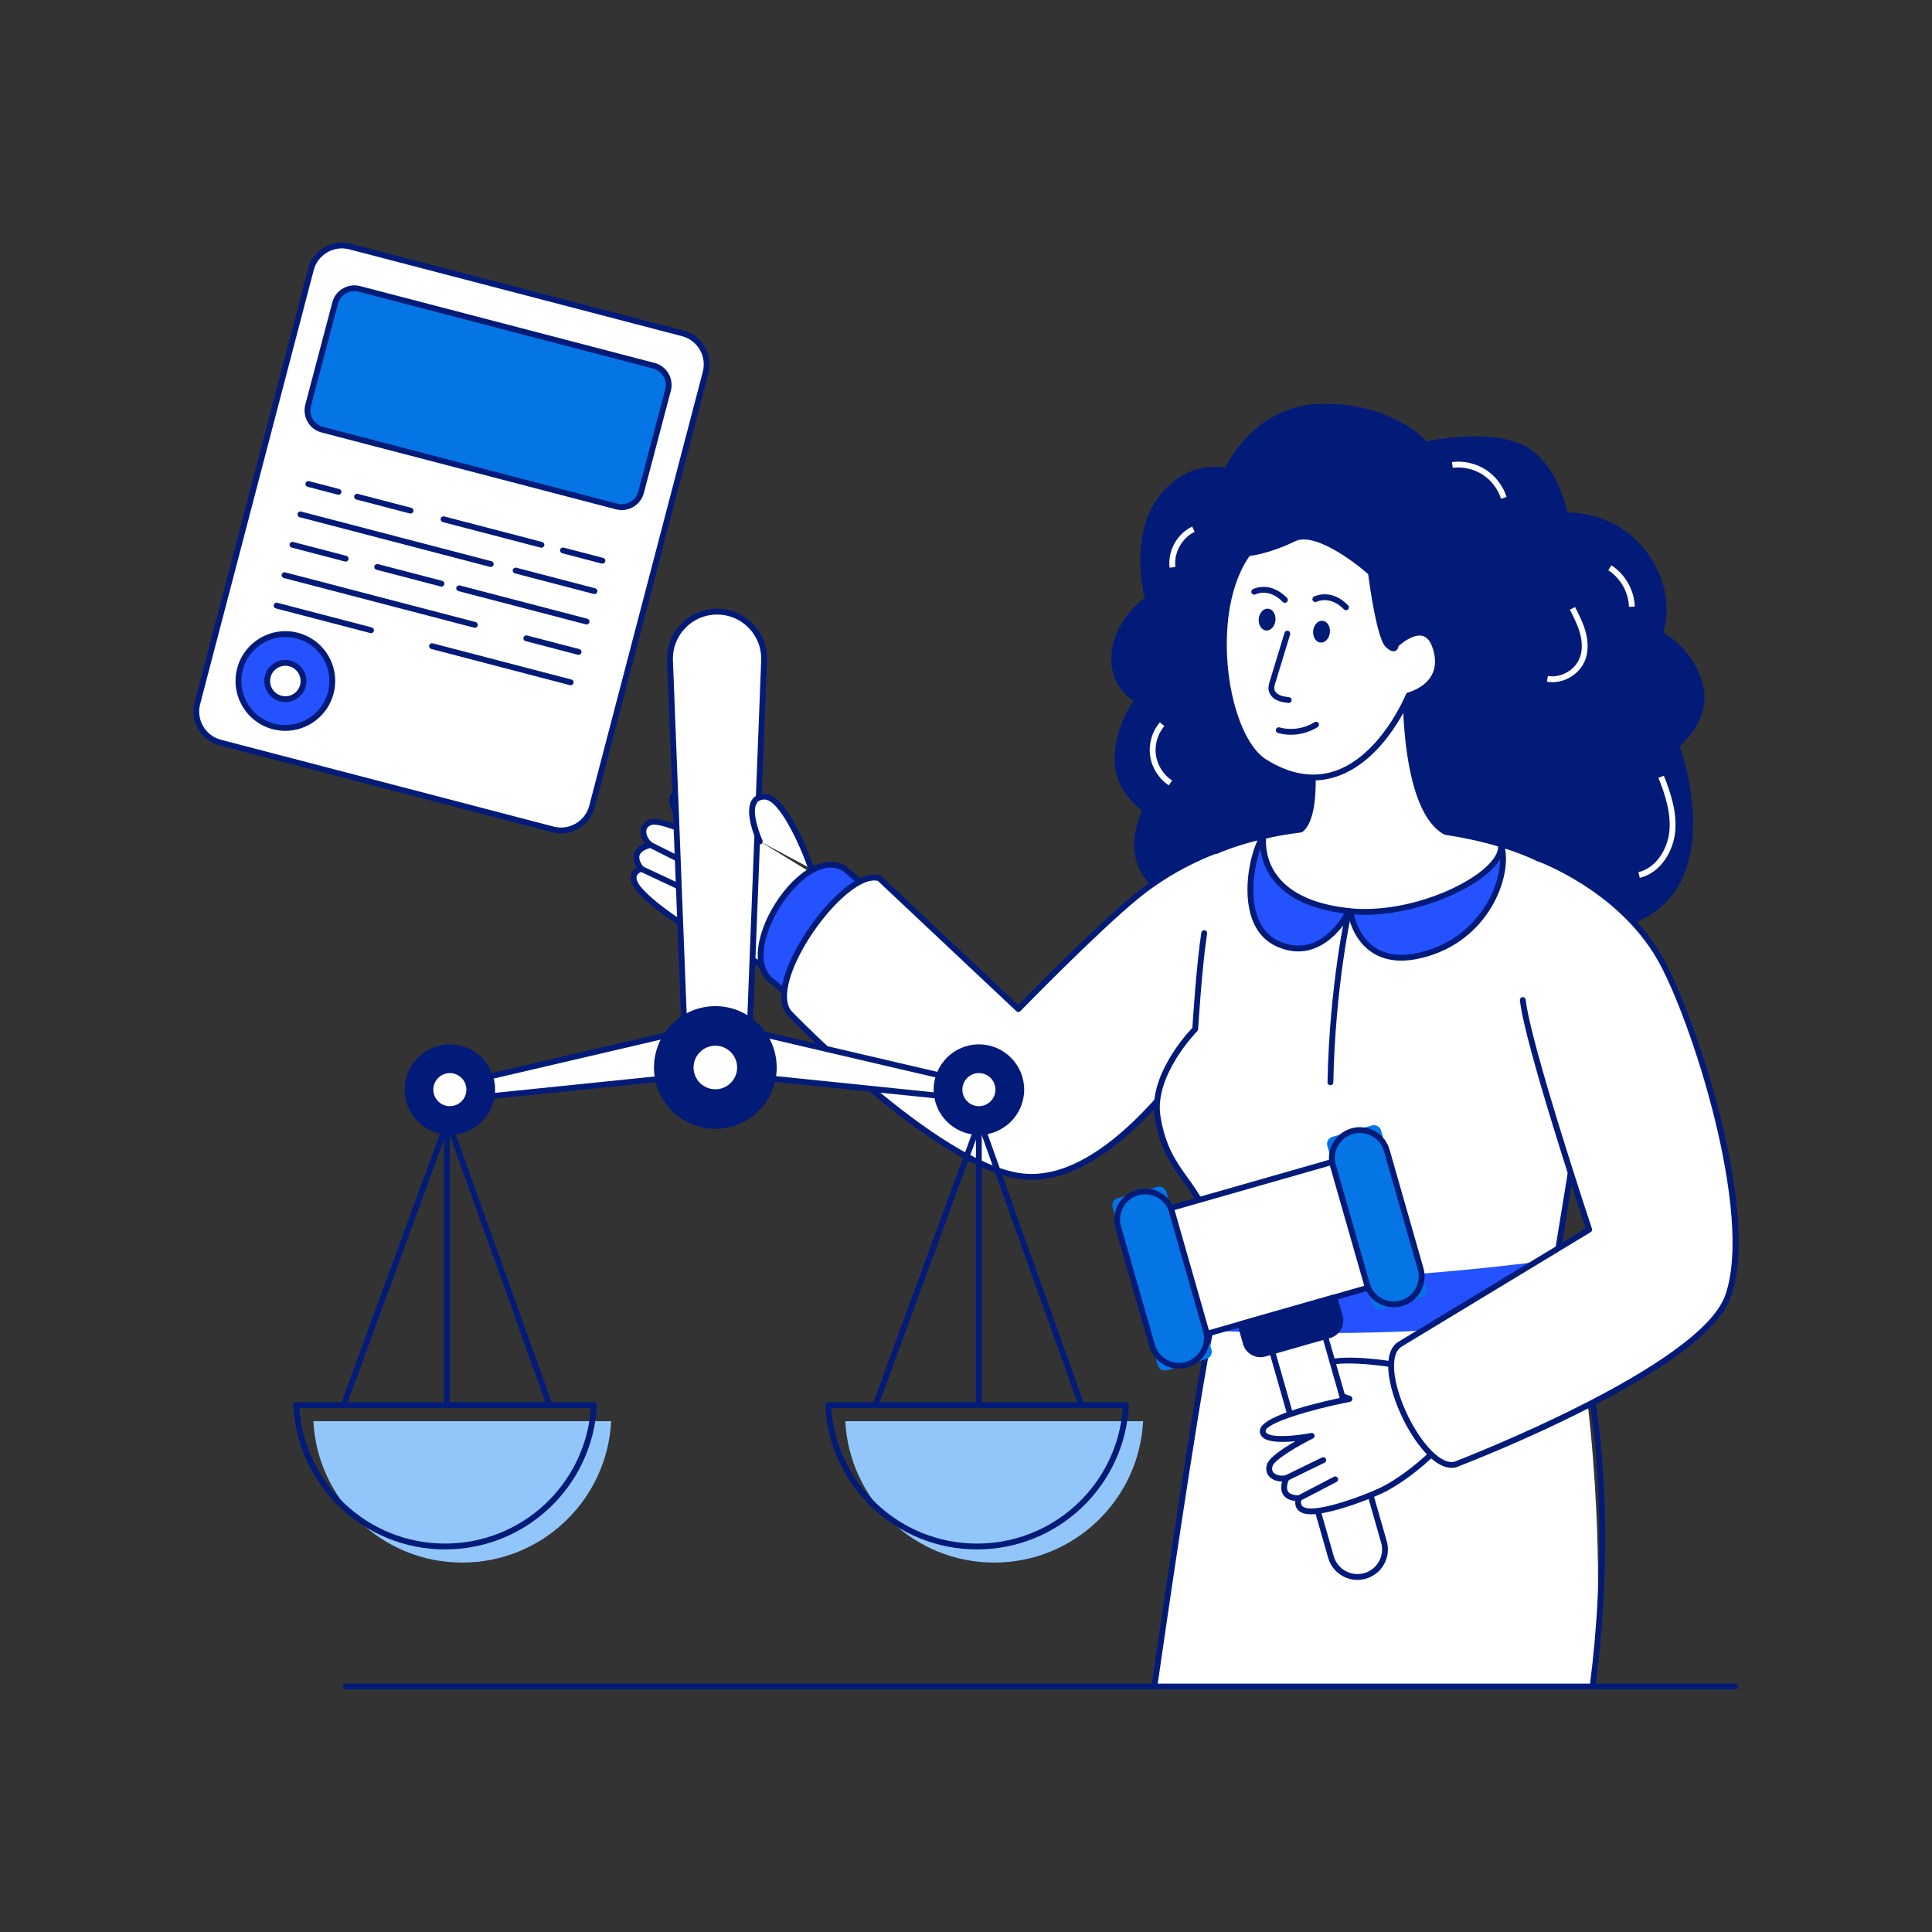 <svg xmlns="http://www.w3.org/2000/svg" enable-background="new 0 0 2500 2500" viewBox="0 0 2500 2500" id="Lawandjustice"><rect x="0" y="0" width="2500" height="2500" fill="#333333" stroke="none"/><path fill="#ffffff" d="M402.28,348.7L255.31,910.23c-5.8,22.21,7.5,44.9,29.68,50.69l430.48,112.34
				c22.17,5.79,44.87-7.51,50.66-29.72l146.96-561.53c5.79-22.17-7.51-44.87-29.69-50.65L452.93,319.01
				C430.75,313.23,408.06,326.53,402.28,348.7z" class="colorffffff svgShape"></path><path d="M726.01,1078.4c-3.84,0-7.69-0.49-11.5-1.48L284.03,964.57c-24.16-6.31-38.68-31.11-32.37-55.29l146.96-561.53
				c3.05-11.7,10.49-21.51,20.92-27.63c10.44-6.12,22.64-7.81,34.33-4.75l430.48,112.34c24.16,6.31,38.69,31.09,32.38,55.26
				l-146.96,561.53c-3.06,11.71-10.49,21.54-20.93,27.66C741.81,1076.28,733.96,1078.4,726.01,1078.4z M442.39,321.43
				c-6.62,0-13.16,1.76-19.03,5.2c-8.7,5.1-14.9,13.28-17.44,23.03c0,0,0,0,0,0L258.96,911.18c-5.26,20.15,6.84,40.83,26.98,46.08
				l430.48,112.34c9.74,2.54,19.91,1.14,28.61-3.97c8.71-5.1,14.9-13.29,17.45-23.06l146.96-561.53
				c5.25-20.13-6.85-40.79-26.99-46.05L451.97,322.66C448.8,321.84,445.59,321.43,442.39,321.43z M402.28,348.7h0.04H402.28z" fill="#021b79" class="color000000 svgShape"></path><path fill="#0575e6" d="M417.1,555.99l380.99,99.43c13.75,3.59,27.81-4.65,31.4-18.4l34.96-132.35c3.59-13.75-4.65-27.81-18.4-31.4
				l-380.99-99.43c-13.75-3.59-27.81,4.65-31.4,18.4L398.7,524.59C395.11,538.34,403.35,552.4,417.1,555.99z" class="color71ffcc svgShape"></path><path d="M804.57,660.03c-2.46,0-4.96-0.31-7.45-0.96l-380.98-99.43l0,0c-7.62-1.99-14.02-6.83-18-13.63
				c-3.98-6.8-5.08-14.74-3.09-22.37l34.96-132.36c4.1-15.73,20.23-25.2,36-21.09l380.98,99.43c7.63,1.99,14.02,6.83,18,13.63
				c3.99,6.8,5.08,14.74,3.09,22.37l-34.96,132.36C829.67,651.22,817.67,660.03,804.57,660.03z M418.05,552.34l380.98,99.43
				c11.69,3.05,23.73-3.99,26.79-15.7l34.96-132.36c1.48-5.66,0.66-11.58-2.31-16.64s-7.73-8.66-13.4-10.14L464.1,377.49
				c-11.69-3.06-23.73,3.99-26.79,15.7l-34.96,132.36c-1.48,5.66-0.66,11.58,2.3,16.64C407.61,547.25,412.37,550.86,418.05,552.34
				L418.05,552.34z" fill="#021b79" class="color000000 svgShape"></path><line x1="438.05" x2="398.99" y1="636.46" y2="626.27" fill="#71ffcc"></line><path d="M438.05,640.23c-0.32,0-0.64-0.04-0.96-0.12l-39.06-10.2c-2.02-0.53-3.22-2.59-2.7-4.6c0.53-2.02,2.59-3.22,4.61-2.7
				l39.06,10.2c2.02,0.53,3.22,2.59,2.7,4.6C441.26,639.11,439.73,640.23,438.05,640.23z" fill="#021b79" class="color000000 svgShape"></path><line x1="531.25" x2="462.05" y1="660.78" y2="642.72" fill="#71ffcc"></line><path d="M531.25,664.56c-0.32,0-0.64-0.04-0.96-0.12l-69.2-18.06c-2.02-0.53-3.22-2.59-2.7-4.6c0.53-2.02,2.59-3.22,4.61-2.7
				l69.2,18.06c2.02,0.53,3.22,2.59,2.7,4.6C534.46,663.43,532.92,664.56,531.25,664.56z" fill="#021b79" class="color000000 svgShape"></path><line x1="700.62" x2="573.94" y1="704.99" y2="671.93" fill="#71ffcc"></line><path d="M700.63,708.76c-0.32,0-0.64-0.04-0.96-0.12l-126.68-33.06c-2.02-0.53-3.22-2.59-2.7-4.6c0.52-2.02,2.6-3.22,4.61-2.7
				l126.68,33.06c2.02,0.53,3.22,2.59,2.7,4.6C703.83,707.64,702.3,708.76,700.63,708.76z" fill="#021b79" class="color000000 svgShape"></path><line x1="779.54" x2="728.5" y1="725.58" y2="712.26" fill="#71ffcc"></line><path d="M779.55,729.36c-0.32,0-0.64-0.04-0.96-0.12l-51.04-13.32c-2.02-0.53-3.22-2.59-2.7-4.6c0.53-2.02,2.59-3.22,4.61-2.7
				l51.04,13.32c2.02,0.53,3.22,2.59,2.7,4.6C782.75,728.23,781.22,729.36,779.55,729.36z" fill="#021b79" class="color000000 svgShape"></path><line x1="635.03" x2="388.72" y1="729.89" y2="665.61" fill="#71ffcc"></line><path d="M635.04,733.67c-0.32,0-0.64-0.04-0.96-0.12l-246.32-64.28c-2.02-0.53-3.22-2.59-2.7-4.6c0.53-2.02,2.59-3.22,4.61-2.7
				l246.32,64.28c2.02,0.53,3.22,2.59,2.7,4.6C638.24,732.54,636.71,733.67,635.04,733.67z" fill="#021b79" class="color000000 svgShape"></path><line x1="769.27" x2="667.19" y1="764.93" y2="738.29" fill="#71ffcc"></line><path d="M769.28,768.7c-0.32,0-0.64-0.04-0.96-0.12l-102.08-26.64c-2.02-0.53-3.22-2.59-2.7-4.6c0.53-2.02,2.59-3.22,4.61-2.7
				l102.08,26.64c2.02,0.53,3.22,2.59,2.7,4.6C772.48,767.58,770.95,768.7,769.28,768.7z" fill="#021b79" class="color000000 svgShape"></path><line x1="447.3" x2="378.45" y1="722.92" y2="704.95" fill="#71ffcc"></line><path d="M447.3,726.7c-0.32,0-0.64-0.04-0.96-0.12L377.5,708.6c-2.02-0.53-3.22-2.59-2.7-4.6c0.53-2.02,2.59-3.22,4.61-2.7
				l68.85,17.97c2.02,0.53,3.22,2.59,2.7,4.6C450.51,725.57,448.98,726.7,447.3,726.7z" fill="#021b79" class="color000000 svgShape"></path><g fill="#021b79" class="color000000 svgShape"><line x1="571.26" x2="488.11" y1="755.27" y2="733.57" fill="#71ffcc"></line><path d="M571.26,759.05c-0.32,0-0.64-0.04-0.96-0.12l-83.15-21.7c-2.02-0.53-3.22-2.59-2.7-4.6c0.52-2.02,2.6-3.22,4.61-2.7
				l83.15,21.7c2.02,0.53,3.22,2.59,2.7,4.6C574.47,757.92,572.94,759.05,571.26,759.05z" fill="#021b79" class="color000000 svgShape"></path></g><g fill="#021b79" class="color000000 svgShape"><line x1="759.01" x2="594.14" y1="804.27" y2="761.24" fill="#71ffcc"></line><path d="M759.01,808.04c-0.32,0-0.64-0.04-0.96-0.12L593.19,764.9c-2.02-0.53-3.22-2.59-2.7-4.6c0.53-2.02,2.59-3.22,4.61-2.7
				l164.86,43.03c2.02,0.53,3.22,2.59,2.7,4.6C762.22,806.92,760.68,808.04,759.01,808.04z" fill="#021b79" class="color000000 svgShape"></path></g><g fill="#021b79" class="color000000 svgShape"><line x1="614.5" x2="368.18" y1="808.58" y2="744.3" fill="#71ffcc"></line><path d="M614.5,812.35c-0.32,0-0.64-0.04-0.96-0.12l-246.32-64.28c-2.02-0.53-3.22-2.59-2.7-4.6c0.53-2.02,2.58-3.22,4.61-2.7
				l246.32,64.28c2.02,0.53,3.22,2.59,2.7,4.6C617.71,811.23,616.18,812.35,614.5,812.35z" fill="#021b79" class="color000000 svgShape"></path></g><g fill="#021b79" class="color000000 svgShape"><line x1="748.74" x2="681.05" y1="843.61" y2="825.95" fill="#71ffcc"></line><path d="M748.74,847.39c-0.32,0-0.64-0.04-0.96-0.12l-67.69-17.67c-2.02-0.53-3.22-2.59-2.7-4.6c0.52-2.02,2.6-3.22,4.61-2.7
				l67.69,17.67c2.02,0.53,3.22,2.59,2.7,4.6C751.95,846.26,750.42,847.39,748.74,847.39z" fill="#021b79" class="color000000 svgShape"></path></g><g fill="#021b79" class="color000000 svgShape"><line x1="480.13" x2="357.91" y1="815.54" y2="783.64" fill="#71ffcc"></line><path d="M480.13,819.31c-0.32,0-0.64-0.04-0.96-0.12l-122.22-31.9c-2.02-0.53-3.22-2.59-2.7-4.6c0.53-2.02,2.6-3.22,4.61-2.7
				l122.22,31.9c2.02,0.53,3.22,2.59,2.7,4.6C483.34,818.19,481.81,819.31,480.13,819.31z" fill="#021b79" class="color000000 svgShape"></path></g><g fill="#021b79" class="color000000 svgShape"><line x1="738.47" x2="559.03" y1="882.96" y2="836.13" fill="#71ffcc"></line><path d="M738.47,886.73c-0.32,0-0.64-0.04-0.96-0.12l-179.44-46.83c-2.02-0.53-3.22-2.59-2.7-4.6c0.53-2.02,2.59-3.22,4.61-2.7
				l179.44,46.83c2.02,0.53,3.22,2.59,2.7,4.6C741.68,885.61,740.15,886.73,738.47,886.73z" fill="#021b79" class="color000000 svgShape"></path></g><g fill="#021b79" class="color000000 svgShape"><circle cx="369.25" cy="881.23" r="60.7" fill="#2452fe" class="colorfec524 svgShape"></circle><path d="M369.24,945.71c-5.38,0-10.84-0.68-16.27-2.1c-34.4-8.98-55.08-44.27-46.1-78.67v0c8.98-34.4,44.27-55.08,78.67-46.11
				c16.66,4.35,30.63,14.93,39.34,29.79c8.71,14.86,11.11,32.22,6.76,48.88C424.08,926.47,397.87,945.71,369.24,945.71z
				 M314.17,866.85c-7.92,30.38,10.34,61.54,40.71,69.46c30.36,7.93,61.53-10.33,69.46-40.71c3.84-14.71,1.72-30.04-5.97-43.16
				c-7.69-13.12-20.03-22.46-34.74-26.3C353.27,818.22,322.1,836.48,314.17,866.85L314.17,866.85z" fill="#021b79" class="color000000 svgShape"></path></g><g fill="#021b79" class="color000000 svgShape"><circle cx="369.25" cy="881.23" r="23.5" fill="#ffffff" class="colorffffff svgShape"></circle><path d="M369.25,908.51c-2.28,0-4.58-0.29-6.89-0.89c-14.55-3.8-23.3-18.73-19.5-33.28c0,0,0,0,0,0
				c3.8-14.56,18.74-23.3,33.28-19.5c14.55,3.8,23.3,18.73,19.5,33.28C392.45,900.37,381.36,908.51,369.25,908.51z M350.16,876.25
				c-2.74,10.53,3.58,21.33,14.11,24.07c10.52,2.75,21.32-3.58,24.07-14.11c2.74-10.53-3.58-21.33-14.11-24.07
				C363.72,859.39,352.91,865.72,350.16,876.25L350.16,876.25z" fill="#021b79" class="color000000 svgShape"></path></g><g fill="#021b79" class="color000000 svgShape"><path fill="#92c6fb" d="M1093.82 1839.03c5.21 101.9 89.48 182.93 192.67 182.93 103.2 0 187.47-81.02 192.67-182.93H1093.82zM405.51 1839.03c5.21 101.9 89.48 182.93 192.67 182.93 103.2 0 187.47-81.02 192.67-182.93H405.51z" class="colorbf92fb svgShape"></path><path fill="#ffffff" d="M1058.67,1134.86l-66.36,117.26c0,0-37.72-20.84-80.59-39.85c-18.3-8.11-65.26-38.83-84.03-60.59
							c-18.84-21.76,1.94-27.44,1.94-27.44c-19.17-25.46,12.07-30.83,12.07-30.83c-9.92-7.48-14.44-24.1-0.26-29.35
							c13.97-5.17,66.55,20.75,68.2,21.56c-1.48-1.32-55.56-42.44-35.71-58.66c23.78-19.44,109.18,61.69,109.18,61.69" class="colorffffff svgShape"></path><path d="M992.31,1255.89c-0.62,0-1.24-0.15-1.82-0.47c-0.38-0.21-38.08-20.99-80.29-39.7c-18.33-8.12-65.86-38.97-85.36-61.58
							c-7.41-8.55-10.17-16.17-8.2-22.63c1.34-4.41,4.58-7.19,7.36-8.84c-4.37-7.11-5.46-13.55-3.23-19.17
							c2.53-6.39,8.82-9.99,13.74-11.9c-4.27-5.35-6.49-12.08-5.63-17.97c0.9-6.09,4.9-10.75,11.28-13.11
							c9.16-3.39,30.45,3.86,47.65,11.01c-12.07-11.8-21.94-24.72-22-35.4c-0.03-4.81,1.96-9,5.76-12.1
							c25.6-20.93,105.18,53.34,114.17,61.87c1.51,1.43,1.57,3.82,0.14,5.33c-1.43,1.51-3.82,1.57-5.33,0.14
							c-32.1-30.48-88.79-74.11-104.2-61.5c-2.05,1.68-3,3.65-2.99,6.21c0.06,9.85,14.2,27.01,37.83,45.9
							c0.55,0.44,0.89,0.72,1,0.81c1.41,1.26,1.67,3.36,0.61,4.93c-1.06,1.56-3.11,2.11-4.8,1.27
							c-20.34-10.08-56.02-24.8-65.21-21.4c-3.78,1.4-5.94,3.79-6.43,7.13c-0.75,5.09,2.54,11.82,7.64,15.67
							c1.2,0.91,1.75,2.44,1.4,3.9s-1.54,2.57-3.02,2.83c-3.28,0.58-12.29,3.35-14.59,9.16c-1.58,4,0.07,9.28,4.89,15.68
							c0.75,1,0.96,2.31,0.56,3.49c-0.41,1.18-1.37,2.09-2.58,2.42c-0.03,0.01-5.53,1.63-6.79,5.86c-1.12,3.76,1.2,9.11,6.7,15.47
							c18.54,21.49,65.38,51.94,82.71,59.61c35.31,15.65,67.48,32.74,77.61,38.21l64.53-114.03c1.02-1.81,3.33-2.45,5.14-1.43
							c1.82,1.03,2.45,3.33,1.43,5.14l-66.36,117.26C994.9,1255.2,993.62,1255.89,992.31,1255.89z" fill="#021b79" class="color000000 svgShape"></path><path d="M892.61 1122.7c-.57 0-1.15-.13-1.69-.4l-50.9-25.54c-1.86-.93-2.62-3.2-1.68-5.06.93-1.86 3.2-2.62 5.06-1.68l50.9 25.54c1.86.93 2.62 3.2 1.68 5.06C895.32 1121.94 893.99 1122.7 892.61 1122.7zM881.47 1152.32c-.53 0-1.08-.12-1.6-.36l-51.84-24.32c-1.89-.89-2.7-3.13-1.81-5.02.88-1.88 3.12-2.7 5.02-1.81l51.84 24.32c1.89.89 2.7 3.13 1.81 5.02C884.25 1151.52 882.89 1152.32 881.47 1152.32z" fill="#021b79" class="color000000 svgShape"></path><path fill="#2452fe" d="M1000.84,1271.01l57.27,51.02l109.02-134.28l-73.82-63.43C1038.86,1089.2,946.39,1235.89,1000.84,1271.01z" class="colorfec524 svgShape"></path><path d="M1058.11 1325.8c-.92 0-1.82-.34-2.51-.96l-57.05-50.83c-12.69-8.32-18.9-22.74-17.97-41.71 1.97-40.02 35.58-92.8 70.52-110.74 16.36-8.4 31.66-8.54 44.26-.42.14.09.28.2.41.31l73.82 63.43c1.55 1.33 1.76 3.65.47 5.24l-109.02 134.28c-.65.8-1.6 1.3-2.63 1.38C1058.31 1325.8 1058.2 1325.8 1058.11 1325.8zM1074.98 1122.67c-6.33 0-13.16 1.87-20.44 5.6-32.32 16.59-64.6 67.33-66.43 104.4-.56 11.33 1.55 26.64 14.77 35.16.16.11.32.22.46.35l54.32 48.39 104.22-128.36-70.83-60.87C1086.13 1124.23 1080.76 1122.67 1074.98 1122.67zM2245.42 2186.12H447.39c-2.09 0-3.77-1.69-3.77-3.77 0-2.08 1.69-3.77 3.77-3.77h1798.04c2.09 0 3.77 1.69 3.77 3.77C2249.19 2184.43 2247.51 2186.12 2245.42 2186.12zM1714.2 1194.51c0 0-304.13 14.33-231.67-147.03 0 0-38.72-24.46-36.39-68.93 2.33-44.47 26.55-72.72 26.55-72.72s-34.35-15.29-30.72-59.35c3.63-44.07 43.54-71.3 43.54-71.3s-21.72-80.38 17.41-130.55 84.54-34.72 84.54-34.72 33.38-81.73 123.12-83.59c89.74-1.86 134.41 48.92 134.41 48.92s72.41-16.67 119.77 2.1c47.36 18.77 60.79 89.79 60.79 89.79s61.9-4.16 101.93 49.14c40.02 53.3 20.26 104.26 20.26 104.26s38.22 17.9 51.56 64.04c13.34 46.14-30.02 79.84-30.02 79.84s75.2 204.7-84.59 234.42-225.93-26.8-225.93-26.8S1800.43 1231.47 1714.2 1194.51z" fill="#021b79" class="color000000 svgShape"></path><path d="M1996.19,1211.31c-84,0-126.52-26.54-137.22-34.36c-12.2,10.73-68.25,54-145.46,21.36
									c-15.39,0.64-185.65,6.05-233.56-64.29c-15.72-23.08-16.43-51.74-2.13-85.22c-9.09-6.66-37.54-30.8-35.46-70.46
									c1.92-36.6,18.05-62.29,24.67-71.38c-9.49-5.97-31.85-24.09-28.83-60.8c3.29-39.85,34.4-66.01,43.03-72.54
									c-3.44-14.43-17.65-84.69,18.71-131.32c34.17-43.82,73.81-39.31,85.39-36.83c7.27-15.02,43.93-81.25,125.16-82.94
									c82.29-1.72,127.02,39.54,135.78,48.55c12.61-2.66,75.97-14.66,119.87,2.74c43.49,17.23,59.16,75.05,62.44,89.43
									c13.8-0.09,65.96,2.86,101.91,50.74c35.53,47.32,25.56,92.38,21.84,104.68c9.56,5.36,38.98,24.68,50.59,64.84
									c12.12,41.94-20.46,74.3-29.23,82.08c5.88,17.12,36.26,113.72-1.34,179.8c-17.3,30.4-46.56,49.62-86.97,57.14
									C2051.57,1208.82,2021.93,1211.31,1996.19,1211.31z M1858.76,1168.25c0.87,0,1.74,0.3,2.45,0.9
									c0.65,0.55,66.99,54.94,222.79,25.97c38.12-7.09,65.63-25.07,81.78-53.43c38.79-68.12,0.34-174.91-0.05-175.98
									c-0.57-1.54-0.07-3.27,1.22-4.28c0.41-0.32,41.17-32.74,28.71-75.82c-12.68-43.85-49.18-61.5-49.55-61.68
									c-1.79-0.84-2.62-2.93-1.91-4.77c0.19-0.49,18.45-49.76-19.75-100.64c-38.26-50.96-98.06-47.68-98.66-47.64
									c-1.89,0.12-3.6-1.19-3.96-3.06c-0.13-0.69-13.62-69.21-58.47-86.98c-45.75-18.13-116.82-2.1-117.53-1.93
									c-1.34,0.31-2.76-0.15-3.68-1.18c-0.44-0.49-44.73-49.45-131.5-47.65c-86.12,1.79-119.38,80.46-119.71,81.25
									c-0.76,1.85-2.83,2.78-4.71,2.14c-1.75-0.58-43.45-13.84-80.35,33.47c-37.49,48.07-16.95,126.46-16.74,127.25
									c0.42,1.55-0.19,3.19-1.51,4.1c-0.38,0.26-38.48,26.81-41.91,68.5c-3.36,40.73,27.2,55.01,28.5,55.6
									c1.08,0.49,1.87,1.46,2.13,2.62c0.26,1.16-0.04,2.37-0.81,3.28c-0.23,0.27-23.42,27.91-25.65,70.47
									c-2.18,41.65,34.27,65.31,34.64,65.55c1.58,1.01,2.19,3.02,1.42,4.73c-14.44,32.16-14.37,59.33,0.22,80.76
									c46.75,68.65,226.01,61.05,227.83,60.96c0.57-0.03,1.14,0.08,1.66,0.3c82.76,35.47,138.07-19.32,140.38-21.67
									C1856.81,1168.63,1857.78,1168.25,1858.76,1168.25z" fill="#021b79" class="color000000 svgShape"></path><path fill="#ffffff" d="M1583.66,1097.13c0,0-57.7,17.11-113.29,62.83c-55.59,45.73-152.61,145.76-152.61,145.76
									l-180.04-169.34c-47.08-13.09-152.13,137.42-115.66,175.1c0,0,188.34,196.49,299.45,210.54
									c147.37,18.63,299.5-277.49,299.5-277.49" class="colorffffff svgShape"></path><path d="M1335.13,1526.66c-4.7,0-9.39-0.29-14.1-0.88c-111.15-14.05-293.97-203.61-301.7-211.67
									c-15.78-16.3-9.51-52.43,16.77-96.64c28.01-47.1,73.5-92.81,102.62-84.71c0.59,0.16,1.13,0.47,1.58,0.89l177.33,166.8
									c15.84-16.22,100.29-102.22,150.33-143.39c55.54-45.69,114.03-63.36,114.62-63.54c2-0.6,4.1,0.55,4.69,2.54
									c0.59,2-0.55,4.1-2.55,4.69c-0.57,0.17-57.66,17.46-111.96,62.13c-54.79,45.07-151.33,144.48-152.3,145.48
									c-1.44,1.48-3.79,1.53-5.29,0.12l-179.32-168.67c-24.49-5.51-67.2,37.69-93.26,81.51c-23.71,39.87-30.7,74.24-17.82,87.55
									c1.89,1.97,188.7,195.7,297.2,209.42c143.09,18.09,294.17-272.53,295.67-275.47c0.95-1.85,3.22-2.59,5.08-1.63
									c1.85,0.95,2.58,3.23,1.63,5.08C1618.3,1258.07,1478.6,1526.64,1335.13,1526.66z" fill="#021b79" class="color000000 svgShape"></path><path fill="#ffffff" d="M1573.18,1101.38c43.64-18.81,91.92-25.73,109.97-27.94c53.55-6.57,122-6.95,187.35,2.98
									c0,0,0.04,0,0.11,0.04c24.62,3.79,48.81,9.03,71.6,15.94c36.98,11.24,70.31,26.94,95.8,48.08
									c62.55,51.9-23.63,466.61-22.79,486.84c0.04,0.6,0.04,1.3,0,2.11c-0.07,7.13-0.95,23,6.85,42.53
									c3.13,7.83,6.18,15.84,9.13,24.06c28.87,80.42,47.58,350.86,29.6,486.34h-567.05c0,0,49.62-347.17,72.27-460.42
									c2.11-10.64,4-20.68,5.58-29.96c2.56-15.28,4.35-29.74,5.06-42.84c0.42-7.76,0.46-15.07,0.03-21.81
									c-0.42-6.99-1.33-13.38-2.77-18.96c-21.95-84.35-63.22-85.26-75.96-162.88c-9.15-55.71,48.61-113.81,48.61-113.81
									s4.98-81.29,11.66-124.21" class="colorffffff svgShape"></path><path fill="#2452fe" d="M2031.2,1696.01c-126.46,36.7-381.2,29.5-465.17,25.92c2.11-10.64,4-20.68,5.58-29.96
									c2.56-15.28,4.35-29.74,5.06-42.84c145.84,17.38,377.52-11.41,438.55-19.7c-0.07,7.13-0.95,23,6.85,42.53
									C2025.2,1679.78,2028.25,1687.79,2031.2,1696.01z" class="colorfec524 svgShape"></path><path d="M2060.81,2186.12h-567.05c-1.09,0-2.13-0.47-2.85-1.3c-0.71-0.83-1.04-1.92-0.88-3.01
									c0.5-3.47,49.9-348.57,72.31-460.63c2.3-11.64,4.13-21.4,5.57-29.85c2.66-15.88,4.35-30.15,5.01-42.41
									c0.42-7.79,0.43-14.98,0.04-21.37c-0.41-6.87-1.31-13.01-2.66-18.26c-10.5-40.36-25.32-61.05-39.66-81.05
									c-15.26-21.31-29.68-41.43-36.37-82.15c-8.79-53.52,40.66-107.7,48.65-116.05c0.7-10.98,5.45-83.65,11.6-123.16
									c0.32-2.06,2.27-3.47,4.31-3.15c2.06,0.32,3.47,2.25,3.15,4.31c-6.58,42.25-11.56,123.05-11.62,123.86
									c-0.06,0.91-0.44,1.78-1.09,2.43c-0.56,0.57-56.29,57.41-47.56,110.54c6.4,38.98,20.32,58.41,35.06,78.98
									c14.74,20.57,29.98,41.84,40.83,83.56c1.48,5.72,2.45,12.34,2.89,19.69c0.42,6.68,0.41,14.16-0.03,22.24
									c-0.67,12.54-2.39,27.1-5.1,43.26c-1.45,8.52-3.29,18.35-5.61,30.06c-21.01,105.05-65.82,415.6-71.62,455.92h559.39
									c18.12-139.39,21.07-347.68-29.82-481.22c-1.13-2.96-2.23-5.91-3.32-8.84c-1.91-5.13-3.81-10.19-5.79-15.17
									c-7.53-18.84-7.27-34.71-7.14-42.34l0.02-1.62c0.03-0.79,0.03-1.37,0.01-1.86c-0.18-4.21,2.39-19.94,7.77-52.27
									c17.78-107.07,65.03-391.5,16.38-431.87c-23.56-19.54-55.36-35.48-94.49-47.37c-21.63-6.57-45.54-11.89-71.08-15.82
									c-0.12-0.02-0.24-0.04-0.36-0.07c-59.67-9.05-127.47-10.12-186.07-2.93c-23.37,2.86-68.59,10.27-108.94,27.66
									c-1.9,0.82-4.13-0.05-4.96-1.97c-0.83-1.91,0.06-4.13,1.97-4.96c41.21-17.77,87.24-25.31,111-28.22
									c59.34-7.28,128.01-6.18,188.38,3v0c0.11,0.02,0.21,0.04,0.32,0.06c25.81,3.99,50.01,9.38,71.92,16.03
									c40.1,12.19,72.78,28.6,97.12,48.78c45.81,38.02,18.75,243.21-13.76,438.92c-4.37,26.32-7.82,47.1-7.67,50.67
									c0.04,0.65,0.04,1.47,0,2.42l-0.02,1.55c-0.13,7.68-0.36,21.98,6.61,39.42c2,5.03,3.92,10.15,5.85,15.32
									c1.09,2.91,2.18,5.84,3.3,8.79c51.79,135.91,48.43,347.92,29.82,488.18C2064.3,2184.72,2062.7,2186.12,2060.81,2186.12z" fill="#021b79" class="color000000 svgShape"></path><path fill="#2452fe" d="M1747.48,1179.11c0,0,8.97,73.1,85.26,58.14c90.09-17.67,122.3-105.85,109.46-144.85l-180.8,66.32
									L1747.48,1179.11z" class="colorfec524 svgShape"></path><path d="M1813.16,1243.05c-15.48,0-28.87-4.05-40-12.12c-25.09-18.2-29.26-50.01-29.42-51.35
									c-0.11-0.91,0.11-1.83,0.63-2.59l13.91-20.4c0.44-0.65,1.08-1.15,1.82-1.42l180.8-66.32c0.96-0.35,2.02-0.3,2.94,0.15
									c0.92,0.45,1.62,1.24,1.94,2.22c7.1,21.55,1.11,53.54-15.25,81.5c-20.98,35.85-55.46,60.08-97.07,68.24
									C1826.35,1242.35,1819.57,1243.05,1813.16,1243.05z M1751.44,1180c1.06,6.01,6.52,30.62,26.2,44.86
									c13.97,10.1,32.26,13.03,54.37,8.69c53.24-10.44,80.5-44.98,92.01-64.65c14.13-24.15,20.18-52.25,15.65-71.56l-175.84,64.5
									L1751.44,1180z" fill="#021b79" class="color000000 svgShape"></path><path fill="#0575e6" d="M1838.95,1679.11l-51.15,14.62c-5.09,1.46-10.4-1.49-11.86-6.59l-58.39-204.26
												c-1.46-5.09,1.49-10.4,6.59-11.86l51.15-14.62c5.09-1.46,10.4,1.49,11.86,6.59l58.39,204.26
												C1846.99,1672.34,1844.04,1677.65,1838.95,1679.11z" class="color71ffcc svgShape"></path><path d="M1803.44,1691.59c-17.39,0-33.43-11.45-38.45-28.98l-43.77-153.11c-6.05-21.19,6.26-43.35,27.44-49.41
												c10.27-2.93,21.06-1.69,30.39,3.49c9.33,5.18,16.09,13.69,19.02,23.95l43.77,153.11c2.93,10.26,1.69,21.06-3.49,30.39
												c-5.18,9.33-13.69,16.09-23.95,19.02l0,0C1810.75,1691.09,1807.07,1691.59,1803.44,1691.59z M1813.37,1686.42h0.04
												H1813.37z M1759.7,1466.08c-2.99,0-6,0.42-8.96,1.26c-17.18,4.91-27.17,22.89-22.26,40.08l43.77,153.11
												c4.91,17.19,22.89,27.17,40.08,22.26l0,0c8.32-2.38,15.22-7.86,19.43-15.43s5.21-16.32,2.83-24.65l-43.77-153.11
												c-2.38-8.33-7.86-15.23-15.43-19.43C1770.51,1467.46,1765.13,1466.08,1759.7,1466.08z" fill="#021b79" class="color000000 svgShape"></path><path fill="#0575e6" d="M1561.1,1758.54l-51.15,14.62c-5.09,1.46-10.4-1.49-11.86-6.59l-58.39-204.26
												c-1.46-5.09,1.49-10.4,6.59-11.86l51.15-14.62c5.09-1.46,10.4,1.49,11.86,6.59l58.39,204.26
												C1569.14,1751.78,1566.19,1757.09,1561.1,1758.54z" class="color71ffcc svgShape"></path><path d="M1525.52,1771.04c-6.7,0-13.33-1.7-19.35-5.04c-9.33-5.18-16.09-13.69-19.02-23.95l-43.77-153.11
												c-6.05-21.19,6.26-43.35,27.44-49.41c10.26-2.93,21.05-1.7,30.39,3.49c9.33,5.18,16.09,13.69,19.02,23.95l43.77,153.11
												c6.05,21.19-6.26,43.35-27.44,49.41l0,0C1532.92,1770.52,1529.21,1771.04,1525.52,1771.04z M1535.53,1765.85h0.04
												H1535.53z M1481.85,1545.51c-2.99,0-6,0.42-8.96,1.26c-17.19,4.91-27.17,22.89-22.26,40.08l43.77,153.11
												c2.38,8.33,7.86,15.23,15.43,19.43c7.57,4.2,16.32,5.21,24.65,2.83l0,0c17.18-4.91,27.17-22.89,22.26-40.08
												l-43.77-153.11c-2.38-8.33-7.86-15.23-15.43-19.43C1492.66,1546.89,1487.29,1545.51,1481.85,1545.51z" fill="#021b79" class="color000000 svgShape"></path><rect width="216.59" height="169.27" x="1534.32" y="1530.15" fill="#ffffff" transform="rotate(-15.956 1642.451 1614.653)" class="colorffffff svgShape"></rect><path d="M1561.75,1729.7c-1.64,0-3.15-1.08-3.63-2.74l-46.53-162.75c-0.27-0.96-0.15-1.99,0.33-2.87
												c0.49-0.87,1.3-1.52,2.26-1.8l208.25-59.54c0.96-0.27,2-0.16,2.87,0.33c0.88,0.49,1.52,1.3,1.8,2.26l46.52,162.75
												c0.57,2-0.59,4.09-2.59,4.66l-208.25,59.54C1562.44,1729.65,1562.1,1729.7,1561.75,1729.7z M1519.89,1565.77
												l44.45,155.49l200.99-57.46l-44.45-155.49L1519.89,1565.77z" fill="#021b79" class="color000000 svgShape"></path><g fill="#021b79" class="color000000 svgShape"><path fill="#ffffff" d="M1816.13,1767.85c0,0-93.27-17.6-110.74,1.93c-17.47,19.54,40.83,40.43,40.83,40.43" class="colorffffff svgShape"></path><path d="M1746.22,1813.99c-0.42,0-0.85-0.07-1.27-0.22c-4.26-1.53-41.72-15.41-46.14-32.81
												c-0.85-3.36-0.89-8.46,3.78-13.69c18.35-20.53,104.48-4.97,114.24-3.13c2.05,0.39,3.39,2.36,3.01,4.41
												c-0.39,2.05-2.37,3.4-4.41,3.01c-25.36-4.78-94.06-13.98-107.22,0.74c-2.66,2.98-2.46,5.31-2.09,6.8
												c2.59,10.19,26.75,22.32,41.38,27.57c1.96,0.7,2.98,2.86,2.28,4.82C1749.22,1813.03,1747.77,1813.99,1746.22,1813.99z" fill="#021b79" class="color000000 svgShape"></path></g><g fill="#021b79" class="color000000 svgShape"><path fill="#ffffff" d="M1791.5,2032.03l-50.36,14.4c-5.02,1.43-10.24-1.47-11.68-6.49l-95.36-333.54l68.52-19.59
											l95.36,333.54C1799.42,2025.37,1796.51,2030.59,1791.5,2032.03z" class="colorffffff svgShape"></path><path d="M1756.47,2044.39c-6.61,0-13.14-1.68-19.08-4.97c-9.2-5.11-15.86-13.5-18.76-23.62l-88.16-308.36
											c-0.57-2,0.59-4.09,2.59-4.66l68.52-19.59c0.96-0.27,2-0.16,2.87,0.33c0.88,0.49,1.52,1.3,1.8,2.26l88.16,308.36
											c2.89,10.12,1.67,20.76-3.44,29.96c-5.11,9.2-13.5,15.86-23.62,18.76C1763.76,2043.88,1760.1,2044.39,1756.47,2044.39z
											 M1638.77,1708.99l87.12,304.73c2.34,8.18,7.72,14.96,15.16,19.1c7.44,4.13,16.04,5.12,24.23,2.78
											c8.18-2.34,14.97-7.73,19.1-15.17c4.13-7.44,5.12-16.04,2.78-24.23l-87.12-304.73L1638.77,1708.99z" fill="#021b79" class="color000000 svgShape"></path></g><g fill="#021b79" class="color000000 svgShape"><path d="M1726.65,1678.79l7.08,24.76c2.96,10.35-3.04,21.15-13.39,24.1l-84.04,24.03c-10.35,2.96-21.15-3.04-24.1-13.39
												l-7.08-24.76L1726.65,1678.79z" fill="#021b79" class="color000000 svgShape"></path><path d="M1630.91,1756.21c-3.9,0-7.76-0.99-11.27-2.94c-5.43-3.02-9.37-7.97-11.08-13.94l-7.08-24.76
												c-0.57-2,0.59-4.09,2.59-4.66l121.53-34.74c0.97-0.27,2-0.16,2.87,0.33c0.88,0.49,1.52,1.3,1.8,2.26l7.08,24.76
												c3.53,12.34-3.64,25.24-15.97,28.77l-84.05,24.03C1635.21,1755.91,1633.05,1756.21,1630.91,1756.21z M1609.78,1716.12
												l6.04,21.13c1.15,4.04,3.81,7.38,7.48,9.42c3.67,2.04,7.92,2.53,11.95,1.37l84.05-24.03
												c8.33-2.38,13.17-11.1,10.79-19.44l-6.04-21.13L1609.78,1716.12z" fill="#021b79" class="color000000 svgShape"></path></g><g fill="#021b79" class="color000000 svgShape"><path fill="#ffffff" d="M1746.22,1810.22c0,0-111.17,21.91-112.27,41.15c-1.09,19.24,63.37,6.65,63.37,6.65
											s-50.21,24.72-54.33,38.14c-4.13,13.42,10.72,19.49,21.79,16.35c0,0-13.62,26.06,15.93,26.26c0,0-7.52,18.52,19.1,16.9
											c26.63-1.62,77.35-21.12,93.63-30.05c38.12-20.91,67.57-52.66,67.57-52.66c0.36-32.84-8.7-88.75-44.88-105.1" class="colorffffff svgShape"></path><path d="M1696.69,1959.53c-8.76,0-14.86-2.32-18.16-6.92c-2.46-3.43-2.76-7.33-2.45-10.33
											c-7.65-0.83-12.98-3.69-15.88-8.51c-3.25-5.41-2.48-11.95-1.17-16.68c-6.2,0.07-12.4-2.12-16.24-6.05
											c-4.08-4.18-5.29-9.86-3.4-16c2.81-9.13,21.57-21.4,36.96-30.16c-15.5,1.57-34.73,1.87-42.34-4.76
											c-2.69-2.35-4.01-5.45-3.81-8.97c1.16-20.56,88.55-39.37,115.3-44.64c2.04-0.4,4.02,0.93,4.43,2.97
											c0.4,2.04-0.93,4.03-2.97,4.43c-52.09,10.27-108.66,27.58-109.23,37.66c-0.07,1.19,0.31,2.04,1.24,2.86
											c7.59,6.62,39.38,3.44,57.64-0.13c1.85-0.36,3.7,0.71,4.3,2.5c0.6,1.79-0.21,3.75-1.91,4.59
											c-18.84,9.28-49.74,27.23-52.39,35.86c-1.07,3.47-0.53,6.33,1.58,8.5c3.28,3.36,9.97,4.69,15.57,3.11
											c1.45-0.41,3.01,0.08,3.96,1.25c0.95,1.17,1.11,2.79,0.41,4.13c-1.4,2.7-4.39,10.79-1.46,15.64
											c2.01,3.33,6.75,5.05,14.07,5.1c1.25,0.01,2.42,0.64,3.11,1.68c0.7,1.04,0.83,2.36,0.36,3.52
											c-0.01,0.03-1.86,4.86,0.46,8.06c2.08,2.86,7.23,4.13,14.92,3.66c26.68-1.63,77.02-21.35,92.04-29.59
											c33.31-18.27,60.2-45.26,65.62-50.87c0.12-37.59-10.93-85.79-42.68-100.14c-1.9-0.86-2.74-3.09-1.88-4.99
											c0.85-1.9,3.09-2.74,4.99-1.88c35.48,16.04,47.55,68.52,47.1,108.58c-0.01,0.94-0.37,1.84-1.01,2.52
											c-1.22,1.31-30.3,32.43-68.52,53.4c-15.47,8.49-67.49,28.82-95.22,30.51C1698.88,1959.5,1697.76,1959.53,1696.69,1959.53z
											" fill="#021b79" class="color000000 svgShape"></path></g><g fill="#021b79" class="color000000 svgShape"><path d="M1664.78,1916.28c-1.4,0-2.74-0.78-3.39-2.12c-0.91-1.87-0.14-4.13,1.74-5.04l47.48-23.14
										c1.89-0.92,4.14-0.13,5.04,1.74c0.91,1.87,0.14,4.13-1.74,5.04l-47.48,23.14
										C1665.9,1916.15,1665.34,1916.28,1664.78,1916.28z" fill="#021b79" class="color000000 svgShape"></path></g><g fill="#021b79" class="color000000 svgShape"><path d="M1680.72,1942.54c-1.36,0-2.68-0.74-3.35-2.03c-0.96-1.85-0.24-4.13,1.6-5.09l47.11-24.52
										c1.85-0.96,4.13-0.24,5.09,1.6c0.96,1.85,0.24,4.13-1.6,5.09l-47.11,24.52C1681.9,1942.4,1681.3,1942.54,1680.72,1942.54z" fill="#021b79" class="color000000 svgShape"></path></g><g fill="#021b79" class="color000000 svgShape"><path fill="#ffffff" d="M1990.34,1110.73c0,0,104.07,36.57,157.22,128.54c40.77,70.54,127.77,327.9,88.36,438.26
									c-34.07,95.39-348.42,215.79-348.42,215.79c-42.4,22.96-117.18-131.65-74.78-154.61l243.71-147.55
									c0,0-79.53-238.39-85.93-297.12" class="colorffffff svgShape"></path><path d="M1878.33,1899.41c-6.82,0-15.45-2.88-25.82-11.77c-11.19-9.58-22.82-24.98-32.78-43.35
									c-11.56-21.35-19.73-44.56-22.4-63.7c-3.22-23.01,1.48-38.64,13.59-45.2l240.98-145.9
									c-9.45-28.45-79.09-239.38-85.15-295.04c-0.22-2.07,1.27-3.93,3.34-4.16c2.06-0.23,3.93,1.27,4.16,3.34
									c6.27,57.65,84.96,293.95,85.75,296.33c0.56,1.67-0.11,3.51-1.62,4.42l-243.71,147.55c-6.86,3.72-10.42,11.68-10.75,23.74
									c-1.06,38.73,31.35,103.53,60.83,121.64c8.05,4.95,15.11,5.85,20.96,2.68c0.15-0.08,0.29-0.15,0.45-0.21
									c3.13-1.2,313.12-120.86,346.22-213.54c37.54-105.1-44.67-360.01-88.07-435.1c-51.81-89.64-154.18-126.51-155.21-126.87
									c-1.96-0.69-3-2.85-2.31-4.81c0.69-1.97,2.86-3,4.81-2.31c1.06,0.37,106,38.1,159.24,130.21
									c37.89,65.56,129.68,326.52,88.64,441.42c-34.08,95.43-334.61,211.9-350.4,217.96
									C1886.22,1898.27,1882.63,1899.41,1878.33,1899.41z" fill="#021b79" class="color000000 svgShape"></path></g><g fill="#021b79" class="color000000 svgShape"><path fill="#2452fe" d="M1745.5,1178.92c0,0-32.42,67.57-90.3,43.11s-34.47-121.58-20.39-140.01l85.01,66.91L1745.5,1178.92z" class="colorfec524 svgShape"></path><path d="M1679.88,1231.14c-8.08,0-16.8-1.67-26.16-5.63c-18.12-7.65-30.19-22.44-35.9-43.94
								c-10.21-38.45,3.25-87.79,13.98-101.84c0.62-0.8,1.52-1.33,2.52-1.45c0.99-0.13,2.02,0.15,2.81,0.78l85.01,66.91
								c0.2,0.15,0.37,0.32,0.53,0.51l25.68,29.99c0.97,1.14,1.18,2.74,0.53,4.09C1748.61,1181.15,1724.03,1231.14,1679.88,1231.14z
								 M1635.73,1087.55c-8.51,15.33-19.51,58.54-10.61,92.08c5.08,19.13,15.69,32.23,31.55,38.93
								c48.82,20.63,78.29-27.89,84.32-39.11l-23.79-27.79L1635.73,1087.55z" fill="#021b79" class="color000000 svgShape"></path></g><g fill="#021b79" class="color000000 svgShape"><path fill="#ffffff" d="M1942.39,1095.79c0,37.62-108.84,92.55-196.89,83.14c-124.68-13.33-110.69-96.9-110.69-96.9
								c13.95-3.45,30.31-6.35,48.35-8.59c25.61-19.45,13.76-122.05,4.85-144.37c-9.36-23.5,131.02-57.86,131.02-57.86
								s-6.93,173.43,51.48,205.24c0,0,0.03,0,0.1,0.03c24.62,3.77,48.83,9.01,71.6,15.94
								C1942.33,1093.52,1942.39,1094.67,1942.39,1095.79z" class="colorffffff svgShape"></path><path d="M1765.94,1183.75c-7.04,0-14-0.35-20.84-1.08c-46.37-4.96-79.4-20.01-98.17-44.75c-20.49-27-16.04-55.33-15.84-56.52
								c0.25-1.48,1.36-2.68,2.81-3.04c13.87-3.43,29.92-6.3,47.72-8.54c22.03-19.04,11.92-116.71,2.88-139.36
								c-0.79-1.99-1.32-5.16,0.65-8.99c12.26-23.79,120.66-50.92,132.98-53.94c1.14-0.28,2.37-0.01,3.28,0.74
								c0.92,0.75,1.43,1.89,1.38,3.07c-0.07,1.71-6.14,170.39,48.99,201.49c25.63,3.95,49.68,9.32,71.51,15.96
								c1.44,0.44,2.48,1.69,2.65,3.19c0.14,1.26,0.21,2.55,0.21,3.81c0,10.04-6.64,21.31-19.19,32.6
								C1895.31,1156.84,1827.91,1183.75,1765.94,1183.75z M1638.28,1085.06c-0.51,7.06-0.53,28.38,14.74,48.42
								c17.49,22.95,48.74,36.97,92.88,41.69c64.95,6.95,141.97-21.79,176.03-52.4c10.92-9.81,16.69-19.14,16.69-26.98
								c0-0.17,0-0.35,0-0.52c-21-6.25-44.05-11.31-68.58-15.07c-0.22-0.03-0.45-0.09-0.66-0.16c-0.23-0.07-0.45-0.17-0.67-0.28
								c-54.78-29.83-54.28-174.24-53.59-203.69c-47.04,11.84-115.42,33.68-123.25,48.87c-0.72,1.39-0.56,2.2-0.35,2.74
								c8.93,22.39,22.19,127.31-6.08,148.77c-0.53,0.4-1.16,0.66-1.82,0.74C1666.78,1079.26,1651.55,1081.91,1638.28,1085.06z" fill="#021b79" class="color000000 svgShape"></path></g><g fill="#021b79" class="color000000 svgShape"><path fill="#ffffff" d="M1805.86,834.48c0,0,38.66-38.14,51.88,3.88c15.45,49.08-34.9,61.36-34.9,61.36
								s-65.21,161.78-186.24,86.33c-60.69-37.84-84.29-250.39,12.05-300.02c68.69-35.38,128.22,20.59,141.58,68.11
								C1800.27,789.89,1805.86,834.48,1805.86,834.48z" class="colorffffff svgShape"></path><path d="M1699.22,1009.88c-20.96,0-42.58-6.89-64.61-20.62c-33.55-20.91-57.47-94.84-54.46-168.31
								c2.76-67.43,27.1-117.82,66.78-138.27c27.2-14.01,55.61-15.31,82.14-3.76c34.58,15.06,57.46,48.12,64.79,74.2
								c7.66,27.25,12.78,59.93,14.79,73.95c7.42-5.86,21.2-14.68,33.73-11.57c8.72,2.17,15.09,9.48,18.95,21.72
								c4.86,15.45,4.05,29.1-2.42,40.57c-9.31,16.51-27.39,23.24-33.3,25.05c-5.28,12.31-37.84,83.06-96.82,102.29
								C1719.11,1008.3,1709.24,1009.88,1699.22,1009.88z M1692.36,678.69c-14,0-28.14,3.57-41.98,10.7
								c-37.2,19.16-60.06,67.23-62.7,131.87c-2.9,71,19.46,141.98,50.92,161.59c30.58,19.06,60.12,24.15,87.84,15.13
								c59.94-19.52,92.59-98.87,92.91-99.67c0.45-1.12,1.43-1.96,2.6-2.25c0.21-0.05,21.09-5.38,30.43-22.01
								c5.38-9.58,5.97-21.2,1.77-34.56c-3.01-9.57-7.58-15.18-13.57-16.67c-11.47-2.85-27.04,9.38-32.06,14.34
								c-1.02,1.01-2.53,1.35-3.88,0.88c-1.36-0.47-2.33-1.67-2.51-3.1c-0.06-0.44-5.67-44.74-15.51-79.78
								c-6.85-24.37-28.23-55.26-60.54-69.33C1715.1,681.07,1703.78,678.69,1692.36,678.69z" fill="#021b79" class="color000000 svgShape"></path></g><g fill="#021b79" class="color000000 svgShape"><path d="M1805.86,834.48c0,0,0.66,10.32-10.3-0.24c-10.96-10.56-21.6-93.24-21.6-93.24s-66.72-60.23-99.8-43.96
									c-33.08,16.26-93.07,33.7-99.94,1.29s158.24-81.49,220.47-40.63S1805.86,834.48,1805.86,834.48z" fill="#021b79" class="color000000 svgShape"></path><path d="M1803.19,842.78c-3.72,0-7.52-3.18-10.25-5.81c-11-10.6-20.35-77.32-22.54-94.08
									c-18.93-16.79-69.81-54.63-94.57-42.45c-23.04,11.33-68.3,27.45-91.76,16.04c-7.29-3.54-11.84-9.38-13.53-17.36
									c-1.68-7.91,3.67-16.15,15.9-24.51c39.37-26.9,157.94-54.46,210.33-20.06c62.41,40.97,17.17,168.92,12.88,180.59
									c-0.04,1.84-0.57,5.54-3.88,7.08C1804.91,842.6,1804.06,842.77,1803.19,842.78z M1687.07,690.53
									c36.13,0,86.97,45.46,89.42,47.67c0.67,0.6,1.1,1.43,1.22,2.32c4.05,31.46,13.19,83.98,20.47,91
									c1.85,1.78,3.11,2.7,3.92,3.18c-0.03-0.53,0.05-1.06,0.23-1.56c0.5-1.33,49.29-133.57-9.7-172.3
									c-50-32.82-163.96-5.97-201.93,19.98c-9.19,6.28-13.73,12.21-12.77,16.71c1.2,5.66,4.29,9.63,9.45,12.13
									c17.35,8.43,55.96-1.68,85.14-16.02C1676.92,691.48,1681.84,690.53,1687.07,690.53z" fill="#021b79" class="color000000 svgShape"></path></g><g fill="#021b79" class="color000000 svgShape"><path fill="#ffffff" d="M1513.48,734.62c-2.77-21.59,9.52-43.98,29.21-53.23l3.21,6.83c-16.55,7.77-27.27,27.31-24.94,45.44
								L1513.48,734.62z" class="colorffffff svgShape"></path></g><g fill="#021b79" class="color000000 svgShape"><path fill="#ffffff" d="M1512.51,1016.28c-12.99-8.53-22.05-22.81-24.23-38.19c-2.19-15.38,2.53-31.62,12.63-43.43l5.73,4.9
								c-8.71,10.19-12.78,24.19-10.89,37.46c1.88,13.27,9.7,25.58,20.9,32.94L1512.51,1016.28z" class="colorffffff svgShape"></path></g><g fill="#021b79" class="color000000 svgShape"><path fill="#ffffff" d="M2121.85,1135.91l-1.77-7.34c24.08-5.8,37.58-30.89,39.94-51.76c2.74-24.26-5.53-49.13-14-70.25
								l7.01-2.81c8.81,22,17.42,47.98,14.49,73.9C2164.88,1101.06,2149.46,1129.26,2121.85,1135.91z" class="colorffffff svgShape"></path></g><g fill="#021b79" class="color000000 svgShape"><path fill="#ffffff" d="M2008.79,882.75c-2.37,0-4.75-0.2-7.11-0.61l1.3-7.43c16.6,2.91,35.02-7.5,41.11-23.19
								c4.4-11.31,2.71-23.43,0.52-31.61c-2.89-10.78-8.13-21.05-13.2-30.97l6.72-3.43c5.25,10.28,10.68,20.9,13.77,32.46
								c3.56,13.28,3.29,25.83-0.77,36.29C2044.54,871.21,2026.81,882.75,2008.79,882.75z" class="colorffffff svgShape"></path></g><g fill="#021b79" class="color000000 svgShape"><ellipse cx="1710.05" cy="817.39" rx="14.18" ry="10.86" transform="rotate(-84.324 1710.058 817.38)" fill="#021b79" class="color000000 svgShape"></ellipse><ellipse cx="1639.62" cy="801.73" rx="14.18" ry="10.86" transform="rotate(-84.324 1639.63 801.73)" fill="#021b79" class="color000000 svgShape"></ellipse><path fill="#ffffff" d="M1701.98,775.32c0,0,19.54-10.15,39.76,10.57" class="colorffffff svgShape"></path><path d="M1741.75,789.67c-0.98,0-1.96-0.38-2.7-1.14c-17.88-18.33-34.64-10.21-35.34-9.85c-1.85,0.94-4.13,0.2-5.07-1.64
									c-0.94-1.85-0.23-4.11,1.61-5.06c0.89-0.47,22.27-11.19,44.2,11.29c1.46,1.49,1.43,3.88-0.07,5.34
									C1743.65,789.32,1742.7,789.67,1741.75,789.67z" fill="#021b79" class="color000000 svgShape"></path><path fill="#ffffff" d="M1622.92,765.74c0,0,19.54-10.15,39.76,10.57" class="colorffffff svgShape"></path><path d="M1662.68,780.09c-0.98,0-1.96-0.38-2.7-1.14c-17.9-18.34-34.64-10.21-35.34-9.85c-1.85,0.94-4.12,0.2-5.07-1.64
									c-0.94-1.85-0.23-4.11,1.61-5.06c0.89-0.47,22.27-11.19,44.2,11.29c1.46,1.49,1.43,3.88-0.07,5.34
									C1664.58,779.73,1663.63,780.09,1662.68,780.09z" fill="#021b79" class="color000000 svgShape"></path><g fill="#021b79" class="color000000 svgShape"><path fill="#ffffff" d="M1665.79,819.91c-6.33,20.74-12.66,41.48-18.98,62.23c-1.04,3.41-2.09,6.99-1.42,10.5
									c0.87,4.55,4.57,8.15,8.77,10.12c4.2,1.97,8.88,2.56,13.48,3.13" class="colorffffff svgShape"></path><path d="M1667.63,909.66c-0.15,0-0.31-0.01-0.47-0.03c-4.61-0.57-9.84-1.22-14.62-3.46c-5.79-2.71-9.86-7.51-10.87-12.83
									c-0.86-4.5,0.46-8.83,1.53-12.31l18.98-62.22c0.61-1.99,2.72-3.12,4.71-2.51c1.99,0.61,3.11,2.72,2.51,4.71l-18.98,62.23
									c-0.86,2.82-1.84,6.02-1.33,8.69c0.56,2.91,3.11,5.75,6.66,7.41c3.7,1.73,8.09,2.27,12.35,2.8
									c2.07,0.26,3.54,2.14,3.28,4.21C1671.13,908.26,1669.51,909.66,1667.63,909.66z" fill="#021b79" class="color000000 svgShape"></path></g><g fill="#021b79" class="color000000 svgShape"><path fill="#ffffff" d="M1702.97,937.68c-14.14,8.98-32.11,11.66-48.26,7.22" class="colorffffff svgShape"></path><path d="M1670.42,950.76c-5.64,0-11.28-0.73-16.71-2.23c-2.01-0.55-3.19-2.63-2.63-4.64c0.55-2.01,2.62-3.19,4.64-2.64
									c15.11,4.16,32.01,1.63,45.23-6.76c1.75-1.12,4.09-0.6,5.21,1.16c1.12,1.76,0.6,4.09-1.16,5.21
									C1694.76,947.36,1682.57,950.76,1670.42,950.76z" fill="#021b79" class="color000000 svgShape"></path></g></g><g fill="#021b79" class="color000000 svgShape"><path fill="#ffffff" d="M1745.5,1178.92c0,0-21.39,93.28-23.94,221.58" class="colorffffff svgShape"></path><path d="M1721.55,1404.27c-0.03,0-0.05,0-0.07,0c-2.09-0.04-3.74-1.76-3.7-3.85c2.53-127.21,23.83-221.41,24.04-222.34
								c0.46-2.03,2.49-3.3,4.52-2.83c2.03,0.47,3.3,2.49,2.83,4.52c-0.21,0.93-21.33,94.42-23.85,220.81
								C1725.29,1402.63,1723.6,1404.27,1721.55,1404.27z" fill="#021b79" class="color000000 svgShape"></path></g><g fill="#021b79" class="color000000 svgShape"><path fill="#ffffff" d="M1942.32,645.36c-4.03-12.71-12.78-24.13-24.01-31.32c-11.23-7.19-25.26-10.35-38.49-8.69l-0.94-7.49
								c14.95-1.89,30.81,1.69,43.5,9.82c12.69,8.12,22.58,21.02,27.13,35.39L1942.32,645.36z" class="colorffffff svgShape"></path></g><g fill="#021b79" class="color000000 svgShape"><path fill="#ffffff" d="M2107.87,785.23c-0.64-18.91-10.89-37.06-26.76-47.36l4.1-6.33c17.91,11.62,29.48,32.09,30.19,53.43
								L2107.87,785.23z" class="colorffffff svgShape"></path></g><g fill="#021b79" class="color000000 svgShape"><path fill="#ffffff" d="M1648.19,1034.88c0,0,9.82,11.75,34.63,13.84" class="colorffffff svgShape"></path><path d="M1682.82,1052.49c-0.11,0-0.21,0-0.32-0.01c-26.08-2.2-36.77-14.65-37.21-15.18c-1.33-1.6-1.12-3.98,0.48-5.31
					c1.6-1.33,3.96-1.12,5.3,0.46c0.12,0.14,9.41,10.61,32.07,12.52c2.08,0.18,3.62,2,3.44,4.08
					C1686.41,1051,1684.76,1052.49,1682.82,1052.49z" fill="#021b79" class="color000000 svgShape"></path></g><g fill="#021b79" class="color000000 svgShape"><path fill="#ffffff" d="M927.9,1349.17c-1.72,0.11-3.48,0.35-5.23,0.77l-10.85,2.53C916.69,1350.01,922.24,1348.79,927.9,1349.17z" class="colorffffff svgShape"></path><path d="M911.81,1356.24c-1.55,0-2.99-0.97-3.54-2.49c-0.65-1.8,0.14-3.8,1.85-4.65c5.63-2.84,11.84-4.12,18.04-3.69
					c1.98,0.14,3.52,1.79,3.51,3.78c-0.01,1.99-1.55,3.63-3.54,3.75c-1.58,0.1-3.12,0.33-4.58,0.68l-10.88,2.53
					C912.38,1356.21,912.09,1356.24,911.81,1356.24z" fill="#021b79" class="color000000 svgShape"></path></g><g fill="#021b79" class="color000000 svgShape"><path fill="#ffffff" d="M1300.6,1426.72l-372.71-38.28l-372.71,38.28c-9.13,0.81-11.59-12.5-2.46-14.82l359.08-83.83l10.85-2.53
					c1.76-0.42,3.51-0.67,5.23-0.77c1.72,0.11,3.48,0.35,5.23,0.77l10.85,2.53l359.08,83.83
					C1311.98,1414.11,1309.98,1427.53,1300.6,1426.72z" class="colorffffff svgShape"></path><path d="M1301.39,1430.53c-0.37,0-0.74-0.02-1.12-0.05c-0.02,0-0.04,0-0.06-0.01l-372.32-38.24l-372.32,38.24
					c-6.88,0.61-11.31-4.27-12.19-9.4c-1.02-6.04,2.44-11.31,8.42-12.83l370.01-86.37c1.86-0.45,3.84-0.74,5.85-0.86
					c0.15-0.01,0.31-0.01,0.46,0c2.02,0.12,4,0.42,5.88,0.87l369.91,86.35c6.72,1.67,9.34,7.75,8.48,12.9
					C1311.46,1426.79,1307.01,1430.53,1301.39,1430.53z M927.9,1328.55c-1.5,0.1-2.96,0.33-4.35,0.66l-10.88,2.53l-359.07,83.83
					c-3.09,0.79-2.9,3.44-2.77,4.24c0.1,0.58,0.64,3.44,4.03,3.15l372.65-38.27c0.26-0.03,0.52-0.03,0.77,0l372.67,38.27
					c3.23,0.26,3.88-2.29,4-3.07c0.1-0.58,0.42-3.53-2.81-4.33l-369.88-86.34C930.86,1328.88,929.4,1328.66,927.9,1328.55z" fill="#021b79" class="color000000 svgShape"></path></g><g fill="#021b79" class="color000000 svgShape"><path fill="#ffffff" d="M943.98,1352.47l-10.85-2.53c-1.76-0.42-3.51-0.67-5.23-0.77C933.59,1348.82,939.1,1350.01,943.98,1352.47z
					" class="colorffffff svgShape"></path><path d="M943.98,1356.24c-0.28,0-0.57-0.03-0.85-0.1l-10.85-2.53c-1.48-0.36-3.03-0.58-4.61-0.68
					c-1.99-0.12-3.54-1.77-3.54-3.77c0-1.99,1.55-3.64,3.54-3.77c6.19-0.39,12.45,0.89,18.01,3.7c1.71,0.86,2.5,2.86,1.85,4.65
					C946.97,1355.28,945.54,1356.24,943.98,1356.24z" fill="#021b79" class="color000000 svgShape"></path></g><g fill="#021b79" class="color000000 svgShape"><path fill="#ffffff" d="M867.02,854.72l19.06,490.61h83.59l19.06-490.61c1.34-34.54-26.29-63.27-60.86-63.27h0
					C893.32,791.45,865.68,820.18,867.02,854.72z" class="colorffffff svgShape"></path><path d="M969.68,1349.1h-83.59c-2.03,0-3.69-1.6-3.77-3.63l-19.06-490.61c-0.69-17.74,5.71-34.55,18.02-47.35
					c12.31-12.79,28.86-19.84,46.61-19.84c17.75,0,34.31,7.05,46.61,19.84c12.31,12.79,18.7,29.61,18.01,47.35l-19.06,490.61
					C973.37,1347.5,971.7,1349.1,969.68,1349.1z M889.71,1341.56h76.33l18.92-486.99c0.61-15.67-5.04-30.52-15.91-41.82
					c-10.87-11.3-25.49-17.53-41.18-17.53c-15.68,0-30.3,6.22-41.18,17.53c-10.87,11.3-16.52,26.16-15.92,41.82L889.71,1341.56z" fill="#021b79" class="color000000 svgShape"></path></g><g fill="#021b79" class="color000000 svgShape"><circle cx="925.65" cy="1381.34" r="75.62" fill="#021b79" class="color000000 svgShape"></circle><path d="M925.65,1460.73c-43.78,0-79.39-35.61-79.39-79.39c0-43.77,35.61-79.39,79.39-79.39s79.39,35.61,79.39,79.39
						C1005.04,1425.12,969.43,1460.73,925.65,1460.73z M925.65,1309.5c-39.61,0-71.84,32.23-71.84,71.84
						c0,39.61,32.23,71.84,71.84,71.84s71.84-32.23,71.84-71.84C997.5,1341.73,965.27,1309.5,925.65,1309.5z" fill="#021b79" class="color000000 svgShape"></path></g><g fill="#021b79" class="color000000 svgShape"><circle cx="925.65" cy="1381.34" r="31.96" fill="#ffffff" class="colorffffff svgShape"></circle><path d="M925.65,1417.07c-19.7,0-35.73-16.03-35.73-35.73c0-19.7,16.03-35.73,35.73-35.73s35.73,16.03,35.73,35.73
					C961.39,1401.04,945.36,1417.07,925.65,1417.07z M925.65,1353.15c-15.54,0-28.19,12.65-28.19,28.19
					c0,15.54,12.64,28.19,28.19,28.19s28.19-12.65,28.19-28.19C953.84,1365.8,941.2,1353.15,925.65,1353.15z" fill="#021b79" class="color000000 svgShape"></path></g><g fill="#021b79" class="color000000 svgShape"><circle cx="1266.71" cy="1409.98" r="54.8" fill="#021b79" class="color000000 svgShape"></circle><path d="M1266.71,1468.55c-32.3,0-58.57-26.27-58.57-58.57c0-32.29,26.27-58.57,58.57-58.57s58.57,26.27,58.57,58.57
						C1325.28,1442.28,1299,1468.55,1266.71,1468.55z M1266.71,1358.96c-28.13,0-51.02,22.89-51.02,51.02s22.89,51.02,51.02,51.02
						s51.02-22.89,51.02-51.02S1294.84,1358.96,1266.71,1358.96z" fill="#021b79" class="color000000 svgShape"></path></g><g fill="#021b79" class="color000000 svgShape"><circle cx="1266.71" cy="1409.98" r="25.18" fill="#ffffff" class="colorffffff svgShape"></circle><path d="M1266.71,1438.93c-15.96,0-28.95-12.99-28.95-28.95c0-15.96,12.99-28.95,28.95-28.95c15.96,0,28.95,12.99,28.95,28.95
					C1295.65,1425.94,1282.67,1438.93,1266.71,1438.93z M1266.71,1388.58c-11.8,0-21.41,9.6-21.41,21.4s9.6,21.4,21.41,21.4
					c11.8,0,21.4-9.6,21.4-21.4S1278.51,1388.58,1266.71,1388.58z" fill="#021b79" class="color000000 svgShape"></path></g><g fill="#021b79" class="color000000 svgShape"><circle cx="582.11" cy="1409.98" r="54.8" fill="#021b79" class="color000000 svgShape"></circle><path d="M582.11,1468.55c-32.3,0-58.57-26.27-58.57-58.57c0-32.29,26.27-58.57,58.57-58.57c32.3,0,58.57,26.27,58.57,58.57
						C640.68,1442.28,614.4,1468.55,582.11,1468.55z M582.11,1358.96c-28.13,0-51.02,22.89-51.02,51.02s22.89,51.02,51.02,51.02
						s51.02-22.89,51.02-51.02S610.24,1358.96,582.11,1358.96z" fill="#021b79" class="color000000 svgShape"></path></g><g fill="#021b79" class="color000000 svgShape"><circle cx="582.11" cy="1409.98" r="25.18" fill="#ffffff" class="colorffffff svgShape"></circle><path d="M582.11,1438.93c-15.96,0-28.95-12.99-28.95-28.95c0-15.96,12.99-28.95,28.95-28.95c15.96,0,28.95,12.99,28.95,28.95
					C611.06,1425.94,598.07,1438.93,582.11,1438.93z M582.11,1388.58c-11.8,0-21.4,9.6-21.4,21.4s9.6,21.4,21.4,21.4
					c11.8,0,21.41-9.6,21.41-21.4S593.91,1388.58,582.11,1388.58z" fill="#021b79" class="color000000 svgShape"></path></g><g fill="#021b79" class="color000000 svgShape"><path fill="#ffffff" d="M983.12,1088.65c0,0-26.06-57.12,5.92-57.82c28.24-0.61,60.81,93.4,60.81,93.4" class="colorffffff svgShape"></path><path d="M1049.85,1128c-1.56,0-3.02-0.98-3.57-2.54c-12.25-35.34-38.74-91.29-57.16-90.86c-4.74,0.1-7.98,1.64-9.89,4.68
					c-6.88,10.96,2.95,38.22,7.32,47.8c0.86,1.9,0.03,4.13-1.87,5c-1.9,0.86-4.14,0.03-5-1.87c-1.78-3.9-17.09-38.6-6.85-54.94
					c2.28-3.64,6.93-8.02,16.12-8.22c0.11,0,0.23,0,0.34,0c30.01,0,60.71,86.09,64.12,95.94c0.68,1.97-0.36,4.12-2.33,4.8
					C1050.68,1127.94,1050.26,1128,1049.85,1128z" fill="#021b79" class="color000000 svgShape"></path></g><g fill="#021b79" class="color000000 svgShape"><path d="M1266.6,1822c-2.09,0-3.77-1.69-3.77-3.77v-363.85c0-2.08,1.69-3.77,3.77-3.77s3.77,1.69,3.77,3.77v363.85
						C1270.38,1820.31,1268.69,1822,1266.6,1822z" fill="#021b79" class="color000000 svgShape"></path><line x1="1399.39" x2="1267.63" y1="1818.23" y2="1449.96" fill="#fff"></line><path d="M1399.39,1822c-1.55,0-3-0.96-3.55-2.5l-131.76-368.27c-0.7-1.96,0.32-4.12,2.28-4.82c1.94-0.7,4.12,0.32,4.82,2.28
						l131.76,368.27c0.7,1.96-0.32,4.12-2.28,4.82C1400.24,1821.93,1399.81,1822,1399.39,1822z" fill="#021b79" class="color000000 svgShape"></path><g fill="#021b79" class="color000000 svgShape"><line x1="1267.94" x2="1132.83" y1="1449.96" y2="1818.23" fill="#fff"></line><path d="M1132.83,1822c-0.43,0-0.87-0.07-1.3-0.23c-1.96-0.72-2.96-2.89-2.24-4.84l135.11-368.27
						c0.72-1.96,2.88-2.96,4.84-2.24c1.96,0.72,2.96,2.89,2.24,4.84l-135.11,368.27C1135.81,1821.06,1134.37,1822,1132.83,1822z" fill="#021b79" class="color000000 svgShape"></path></g></g><g fill="#021b79" class="color000000 svgShape"><path d="M1264.26,2004.93c-104.81,0-191.1-81.92-196.44-186.51c-0.05-1.03,0.32-2.04,1.04-2.79c0.71-0.75,1.7-1.17,2.73-1.17
					h385.35c1.04,0,2.02,0.42,2.73,1.17c0.71,0.75,1.09,1.76,1.04,2.79C1455.35,1923.01,1369.07,2004.93,1264.26,2004.93z
					 M1075.59,1822c7.08,98.67,89.2,175.38,188.66,175.38c99.46,0,181.57-76.72,188.66-175.38H1075.59z" fill="#021b79" class="color000000 svgShape"></path></g><g fill="#021b79" class="color000000 svgShape"><path d="M578.29,1822c-2.09,0-3.77-1.69-3.77-3.77v-363.85c0-2.08,1.69-3.77,3.77-3.77c2.09,0,3.77,1.69,3.77,3.77v363.85
						C582.07,1820.31,580.38,1822,578.29,1822z" fill="#021b79" class="color000000 svgShape"></path><line x1="711.08" x2="579.32" y1="1818.23" y2="1449.96" fill="#fff"></line><path d="M711.08,1822c-1.55,0-3-0.96-3.55-2.5l-131.76-368.27c-0.7-1.96,0.32-4.12,2.28-4.82c1.95-0.7,4.12,0.32,4.82,2.28
						l131.76,368.27c0.7,1.96-0.32,4.12-2.28,4.82C711.93,1821.93,711.5,1822,711.08,1822z" fill="#021b79" class="color000000 svgShape"></path><g fill="#021b79" class="color000000 svgShape"><line x1="579.63" x2="444.52" y1="1449.96" y2="1818.23" fill="#fff"></line><path d="M444.52,1822c-0.43,0-0.87-0.07-1.3-0.23c-1.96-0.72-2.96-2.89-2.24-4.84l135.11-368.27c0.72-1.96,2.88-2.96,4.84-2.24
						c1.96,0.72,2.96,2.89,2.24,4.84l-135.11,368.27C447.5,1821.06,446.06,1822,444.52,1822z" fill="#021b79" class="color000000 svgShape"></path></g></g><g fill="#021b79" class="color000000 svgShape"><path d="M575.95,2004.93c-104.81,0-191.1-81.92-196.44-186.51c-0.05-1.03,0.32-2.04,1.04-2.79c0.71-0.75,1.7-1.17,2.73-1.17
					h385.35c1.04,0,2.02,0.42,2.73,1.17c0.71,0.75,1.09,1.76,1.04,2.79C767.04,1923.01,680.76,2004.93,575.95,2004.93z M387.28,1822
					c7.08,98.67,89.2,175.38,188.66,175.38c99.46,0,181.57-76.72,188.66-175.38H387.28z" fill="#021b79" class="color000000 svgShape"></path></g></g></svg>